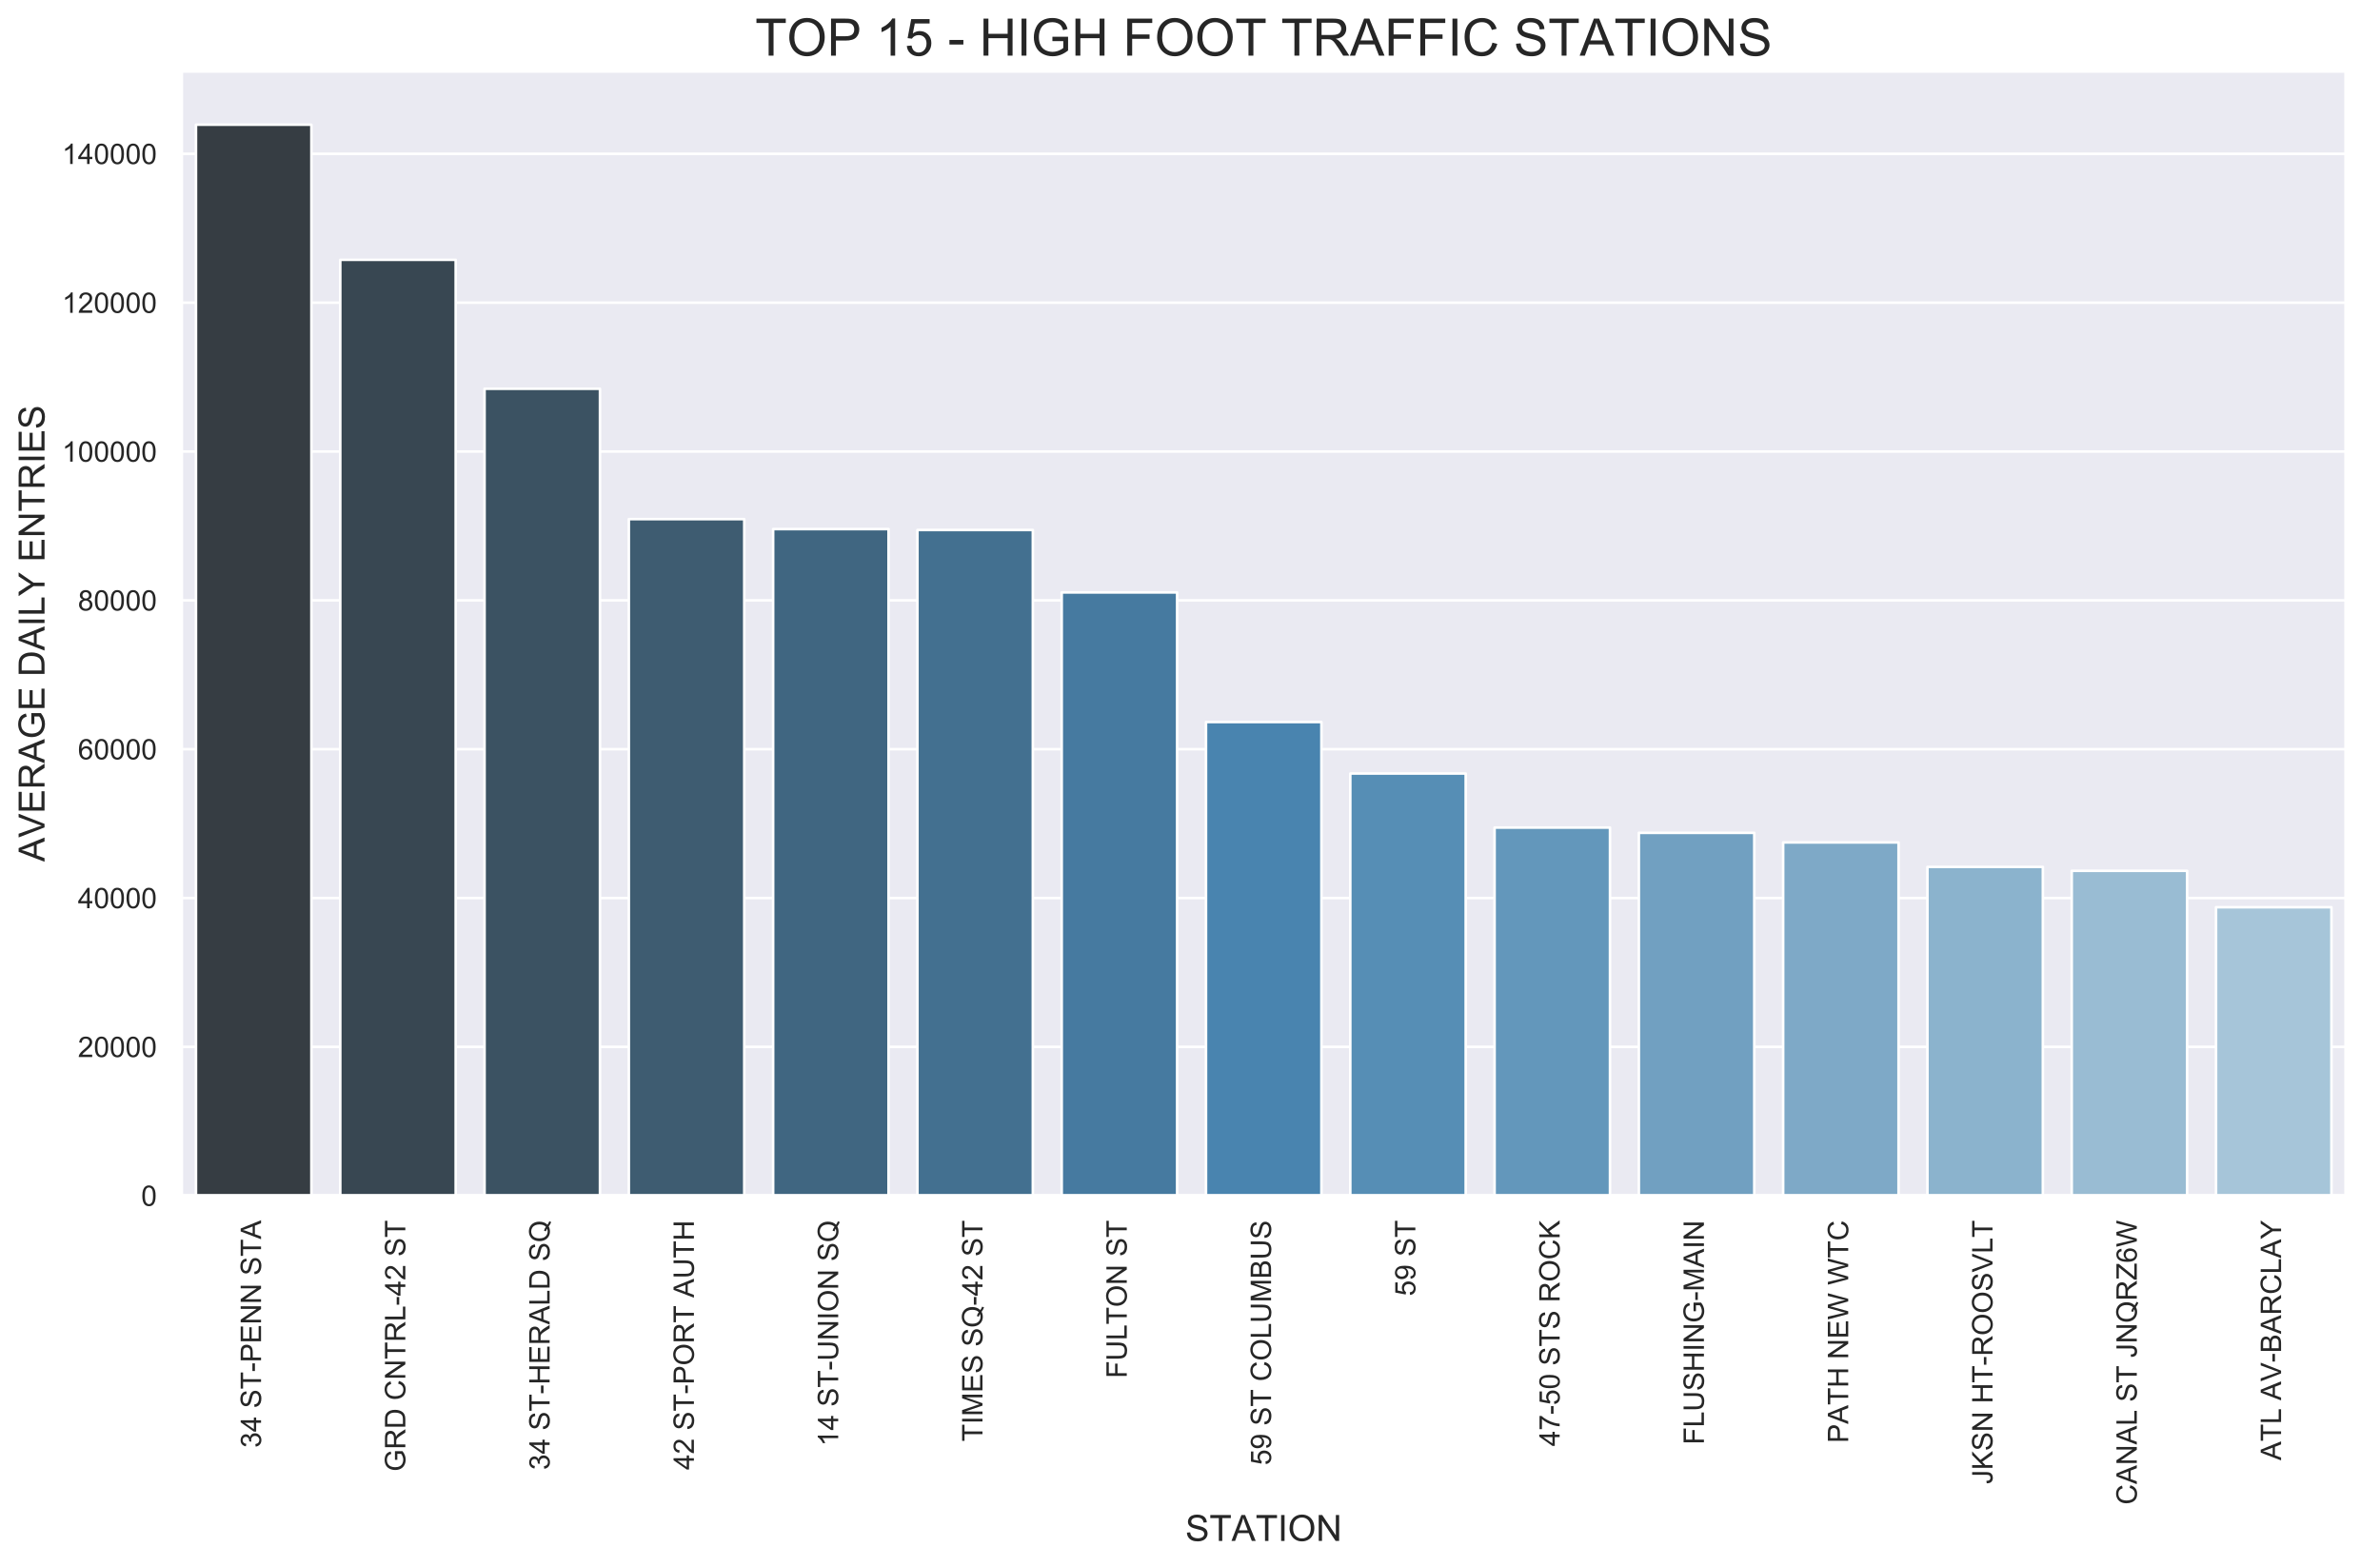 <?xml version="1.0" encoding="utf-8" standalone="no"?>
<!DOCTYPE svg PUBLIC "-//W3C//DTD SVG 1.1//EN"
  "http://www.w3.org/Graphics/SVG/1.1/DTD/svg11.dtd">
<!-- Created with matplotlib (https://matplotlib.org/) -->
<svg height="605.903pt" version="1.1" viewBox="0 0 920.406 605.903" width="920.406pt" xmlns="http://www.w3.org/2000/svg" xmlns:xlink="http://www.w3.org/1999/xlink">
 <defs>
  <style type="text/css">
*{stroke-linecap:butt;stroke-linejoin:round;}
  </style>
 </defs>
 <g id="figure_1">
  <g id="patch_1">
   <path d="M 0 605.903 
L 920.406 605.903 
L 920.406 0 
L 0 0 
z
" style="fill:#ffffff;"/>
  </g>
  <g id="axes_1">
   <g id="patch_2">
    <path d="M 70.206 462.396 
L 907.206 462.396 
L 907.206 27.516 
L 70.206 27.516 
z
" style="fill:#eaeaf2;"/>
   </g>
   <g id="matplotlib.axis_1">
    <g id="xtick_1">
     <g id="text_1">
      <!-- 34 ST-PENN STA -->
      <defs>
       <path d="M 4.203 18.891 
L 12.984 20.062 
Q 14.5 12.594 18.141 9.297 
Q 21.781 6 27 6 
Q 33.203 6 37.469 10.297 
Q 41.75 14.594 41.75 20.953 
Q 41.75 27 37.797 30.922 
Q 33.844 34.859 27.734 34.859 
Q 25.25 34.859 21.531 33.891 
L 22.516 41.609 
Q 23.391 41.5 23.922 41.5 
Q 29.547 41.5 34.031 44.422 
Q 38.531 47.359 38.531 53.469 
Q 38.531 58.297 35.25 61.469 
Q 31.984 64.656 26.812 64.656 
Q 21.688 64.656 18.266 61.422 
Q 14.844 58.203 13.875 51.766 
L 5.078 53.328 
Q 6.688 62.156 12.391 67.016 
Q 18.109 71.875 26.609 71.875 
Q 32.469 71.875 37.391 69.359 
Q 42.328 66.844 44.938 62.5 
Q 47.562 58.156 47.562 53.266 
Q 47.562 48.641 45.062 44.828 
Q 42.578 41.016 37.703 38.766 
Q 44.047 37.312 47.562 32.688 
Q 51.078 28.078 51.078 21.141 
Q 51.078 11.766 44.234 5.25 
Q 37.406 -1.266 26.953 -1.266 
Q 17.531 -1.266 11.297 4.344 
Q 5.078 9.969 4.203 18.891 
z
" id="ArialMT-51"/>
       <path d="M 32.328 0 
L 32.328 17.141 
L 1.266 17.141 
L 1.266 25.203 
L 33.938 71.578 
L 41.109 71.578 
L 41.109 25.203 
L 50.781 25.203 
L 50.781 17.141 
L 41.109 17.141 
L 41.109 0 
z
M 32.328 25.203 
L 32.328 57.469 
L 9.906 25.203 
z
" id="ArialMT-52"/>
       <path id="ArialMT-32"/>
       <path d="M 4.5 23 
L 13.422 23.781 
Q 14.062 18.406 16.375 14.969 
Q 18.703 11.531 23.578 9.406 
Q 28.469 7.281 34.578 7.281 
Q 39.984 7.281 44.141 8.891 
Q 48.297 10.5 50.312 13.297 
Q 52.344 16.109 52.344 19.438 
Q 52.344 22.797 50.391 25.312 
Q 48.438 27.828 43.953 29.547 
Q 41.062 30.672 31.203 33.031 
Q 21.344 35.406 17.391 37.5 
Q 12.25 40.188 9.734 44.156 
Q 7.234 48.141 7.234 53.078 
Q 7.234 58.5 10.297 63.203 
Q 13.375 67.922 19.281 70.359 
Q 25.203 72.797 32.422 72.797 
Q 40.375 72.797 46.453 70.234 
Q 52.547 67.672 55.812 62.688 
Q 59.078 57.719 59.328 51.422 
L 50.25 50.734 
Q 49.516 57.516 45.281 60.984 
Q 41.062 64.453 32.812 64.453 
Q 24.219 64.453 20.281 61.297 
Q 16.359 58.156 16.359 53.719 
Q 16.359 49.859 19.141 47.359 
Q 21.875 44.875 33.422 42.266 
Q 44.969 39.656 49.266 37.703 
Q 55.516 34.812 58.484 30.391 
Q 61.469 25.984 61.469 20.219 
Q 61.469 14.5 58.203 9.438 
Q 54.938 4.391 48.797 1.578 
Q 42.672 -1.219 35.016 -1.219 
Q 25.297 -1.219 18.719 1.609 
Q 12.156 4.438 8.422 10.125 
Q 4.688 15.828 4.5 23 
z
" id="ArialMT-83"/>
       <path d="M 25.922 0 
L 25.922 63.141 
L 2.344 63.141 
L 2.344 71.578 
L 59.078 71.578 
L 59.078 63.141 
L 35.406 63.141 
L 35.406 0 
z
" id="ArialMT-84"/>
       <path d="M 3.172 21.484 
L 3.172 30.328 
L 30.172 30.328 
L 30.172 21.484 
z
" id="ArialMT-45"/>
       <path d="M 7.719 0 
L 7.719 71.578 
L 34.719 71.578 
Q 41.844 71.578 45.609 70.906 
Q 50.875 70.016 54.438 67.547 
Q 58.016 65.094 60.188 60.641 
Q 62.359 56.203 62.359 50.875 
Q 62.359 41.75 56.547 35.422 
Q 50.734 29.109 35.547 29.109 
L 17.188 29.109 
L 17.188 0 
z
M 17.188 37.547 
L 35.688 37.547 
Q 44.875 37.547 48.734 40.969 
Q 52.594 44.391 52.594 50.594 
Q 52.594 55.078 50.312 58.266 
Q 48.047 61.469 44.344 62.5 
Q 41.938 63.141 35.5 63.141 
L 17.188 63.141 
z
" id="ArialMT-80"/>
       <path d="M 7.906 0 
L 7.906 71.578 
L 59.672 71.578 
L 59.672 63.141 
L 17.391 63.141 
L 17.391 41.219 
L 56.984 41.219 
L 56.984 32.812 
L 17.391 32.812 
L 17.391 8.453 
L 61.328 8.453 
L 61.328 0 
z
" id="ArialMT-69"/>
       <path d="M 7.625 0 
L 7.625 71.578 
L 17.328 71.578 
L 54.938 15.375 
L 54.938 71.578 
L 64.016 71.578 
L 64.016 0 
L 54.297 0 
L 16.703 56.25 
L 16.703 0 
z
" id="ArialMT-78"/>
       <path d="M -0.141 0 
L 27.344 71.578 
L 37.547 71.578 
L 66.844 0 
L 56.062 0 
L 47.703 21.688 
L 17.781 21.688 
L 9.906 0 
z
M 20.516 29.391 
L 44.781 29.391 
L 37.312 49.219 
Q 33.891 58.25 32.234 64.062 
Q 30.859 57.172 28.375 50.391 
z
" id="ArialMT-65"/>
      </defs>
      <g style="fill:#262626;" transform="translate(100.949 559.896)rotate(-90)scale(0.11 -0.11)">
       <use xlink:href="#ArialMT-51"/>
       <use x="55.615" xlink:href="#ArialMT-52"/>
       <use x="111.23" xlink:href="#ArialMT-32"/>
       <use x="139.014" xlink:href="#ArialMT-83"/>
       <use x="205.713" xlink:href="#ArialMT-84"/>
       <use x="266.719" xlink:href="#ArialMT-45"/>
       <use x="300.02" xlink:href="#ArialMT-80"/>
       <use x="366.719" xlink:href="#ArialMT-69"/>
       <use x="433.418" xlink:href="#ArialMT-78"/>
       <use x="505.635" xlink:href="#ArialMT-78"/>
       <use x="577.852" xlink:href="#ArialMT-32"/>
       <use x="605.635" xlink:href="#ArialMT-83"/>
       <use x="672.334" xlink:href="#ArialMT-84"/>
       <use x="733.309" xlink:href="#ArialMT-65"/>
      </g>
     </g>
    </g>
    <g id="xtick_2">
     <g id="text_2">
      <!-- GRD CNTRL-42 ST -->
      <defs>
       <path d="M 41.219 28.078 
L 41.219 36.469 
L 71.531 36.531 
L 71.531 9.969 
Q 64.547 4.391 57.125 1.578 
Q 49.703 -1.219 41.891 -1.219 
Q 31.344 -1.219 22.719 3.297 
Q 14.109 7.812 9.719 16.359 
Q 5.328 24.906 5.328 35.453 
Q 5.328 45.906 9.688 54.953 
Q 14.062 64.016 22.266 68.406 
Q 30.469 72.797 41.156 72.797 
Q 48.922 72.797 55.188 70.281 
Q 61.469 67.781 65.031 63.281 
Q 68.609 58.797 70.453 51.562 
L 61.922 49.219 
Q 60.297 54.688 57.906 57.812 
Q 55.516 60.938 51.062 62.812 
Q 46.625 64.703 41.219 64.703 
Q 34.719 64.703 29.984 62.719 
Q 25.25 60.75 22.344 57.516 
Q 19.438 54.297 17.828 50.438 
Q 15.094 43.797 15.094 36.031 
Q 15.094 26.469 18.391 20.016 
Q 21.688 13.578 27.984 10.453 
Q 34.281 7.328 41.359 7.328 
Q 47.516 7.328 53.375 9.688 
Q 59.234 12.062 62.25 14.75 
L 62.25 28.078 
z
" id="ArialMT-71"/>
       <path d="M 7.859 0 
L 7.859 71.578 
L 39.594 71.578 
Q 49.172 71.578 54.141 69.641 
Q 59.125 67.719 62.109 62.828 
Q 65.094 57.953 65.094 52.047 
Q 65.094 44.438 60.156 39.203 
Q 55.219 33.984 44.922 32.562 
Q 48.688 30.766 50.641 29 
Q 54.781 25.203 58.5 19.484 
L 70.953 0 
L 59.031 0 
L 49.562 14.891 
Q 45.406 21.344 42.719 24.75 
Q 40.047 28.172 37.922 29.531 
Q 35.797 30.906 33.594 31.453 
Q 31.984 31.781 28.328 31.781 
L 17.328 31.781 
L 17.328 0 
z
M 17.328 39.984 
L 37.703 39.984 
Q 44.188 39.984 47.844 41.328 
Q 51.516 42.672 53.422 45.625 
Q 55.328 48.578 55.328 52.047 
Q 55.328 57.125 51.641 60.391 
Q 47.953 63.672 39.984 63.672 
L 17.328 63.672 
z
" id="ArialMT-82"/>
       <path d="M 7.719 0 
L 7.719 71.578 
L 32.375 71.578 
Q 40.719 71.578 45.125 70.562 
Q 51.266 69.141 55.609 65.438 
Q 61.281 60.641 64.078 53.188 
Q 66.891 45.75 66.891 36.188 
Q 66.891 28.031 64.984 21.734 
Q 63.094 15.438 60.109 11.297 
Q 57.125 7.172 53.578 4.797 
Q 50.047 2.438 45.047 1.219 
Q 40.047 0 33.547 0 
z
M 17.188 8.453 
L 32.469 8.453 
Q 39.547 8.453 43.578 9.766 
Q 47.609 11.078 50 13.484 
Q 53.375 16.844 55.25 22.531 
Q 57.125 28.219 57.125 36.328 
Q 57.125 47.562 53.438 53.594 
Q 49.75 59.625 44.484 61.672 
Q 40.672 63.141 32.234 63.141 
L 17.188 63.141 
z
" id="ArialMT-68"/>
       <path d="M 58.797 25.094 
L 68.266 22.703 
Q 65.281 11.031 57.547 4.906 
Q 49.812 -1.219 38.625 -1.219 
Q 27.047 -1.219 19.797 3.484 
Q 12.547 8.203 8.766 17.141 
Q 4.984 26.078 4.984 36.328 
Q 4.984 47.516 9.25 55.828 
Q 13.531 64.156 21.406 68.469 
Q 29.297 72.797 38.766 72.797 
Q 49.516 72.797 56.828 67.328 
Q 64.156 61.859 67.047 51.953 
L 57.719 49.75 
Q 55.219 57.562 50.484 61.125 
Q 45.75 64.703 38.578 64.703 
Q 30.328 64.703 24.781 60.734 
Q 19.234 56.781 16.984 50.109 
Q 14.75 43.453 14.75 36.375 
Q 14.75 27.25 17.406 20.438 
Q 20.062 13.625 25.672 10.25 
Q 31.297 6.891 37.844 6.891 
Q 45.797 6.891 51.312 11.469 
Q 56.844 16.062 58.797 25.094 
z
" id="ArialMT-67"/>
       <path d="M 7.328 0 
L 7.328 71.578 
L 16.797 71.578 
L 16.797 8.453 
L 52.047 8.453 
L 52.047 0 
z
" id="ArialMT-76"/>
       <path d="M 50.344 8.453 
L 50.344 0 
L 3.031 0 
Q 2.938 3.172 4.047 6.109 
Q 5.859 10.938 9.828 15.625 
Q 13.812 20.312 21.344 26.469 
Q 33.016 36.031 37.109 41.625 
Q 41.219 47.219 41.219 52.203 
Q 41.219 57.422 37.469 61 
Q 33.734 64.594 27.734 64.594 
Q 21.391 64.594 17.578 60.781 
Q 13.766 56.984 13.719 50.25 
L 4.688 51.172 
Q 5.609 61.281 11.656 66.578 
Q 17.719 71.875 27.938 71.875 
Q 38.234 71.875 44.234 66.156 
Q 50.25 60.453 50.25 52 
Q 50.25 47.703 48.484 43.547 
Q 46.734 39.406 42.656 34.812 
Q 38.578 30.219 29.109 22.219 
Q 21.188 15.578 18.938 13.203 
Q 16.703 10.844 15.234 8.453 
z
" id="ArialMT-50"/>
      </defs>
      <g style="fill:#262626;" transform="translate(156.749 569.072)rotate(-90)scale(0.11 -0.11)">
       <use xlink:href="#ArialMT-71"/>
       <use x="77.783" xlink:href="#ArialMT-82"/>
       <use x="150" xlink:href="#ArialMT-68"/>
       <use x="222.217" xlink:href="#ArialMT-32"/>
       <use x="250" xlink:href="#ArialMT-67"/>
       <use x="322.217" xlink:href="#ArialMT-78"/>
       <use x="394.434" xlink:href="#ArialMT-84"/>
       <use x="455.518" xlink:href="#ArialMT-82"/>
       <use x="527.734" xlink:href="#ArialMT-76"/>
       <use x="583.35" xlink:href="#ArialMT-45"/>
       <use x="616.65" xlink:href="#ArialMT-52"/>
       <use x="672.266" xlink:href="#ArialMT-50"/>
       <use x="727.881" xlink:href="#ArialMT-32"/>
       <use x="755.664" xlink:href="#ArialMT-83"/>
       <use x="822.363" xlink:href="#ArialMT-84"/>
      </g>
     </g>
    </g>
    <g id="xtick_3">
     <g id="text_3">
      <!-- 34 ST-HERALD SQ -->
      <defs>
       <path d="M 8.016 0 
L 8.016 71.578 
L 17.484 71.578 
L 17.484 42.188 
L 54.688 42.188 
L 54.688 71.578 
L 64.156 71.578 
L 64.156 0 
L 54.688 0 
L 54.688 33.734 
L 17.484 33.734 
L 17.484 0 
z
" id="ArialMT-72"/>
       <path d="M 61.969 7.672 
Q 68.562 3.125 74.125 1.031 
L 71.344 -5.562 
Q 63.625 -2.781 55.953 3.219 
Q 48 -1.219 38.375 -1.219 
Q 28.656 -1.219 20.75 3.469 
Q 12.844 8.156 8.562 16.641 
Q 4.297 25.141 4.297 35.797 
Q 4.297 46.391 8.594 55.078 
Q 12.891 63.766 20.828 68.312 
Q 28.766 72.859 38.578 72.859 
Q 48.484 72.859 56.438 68.141 
Q 64.406 63.422 68.578 54.953 
Q 72.75 46.484 72.75 35.844 
Q 72.75 27 70.062 19.938 
Q 67.391 12.891 61.969 7.672 
z
M 41.109 19.781 
Q 49.312 17.484 54.641 12.938 
Q 62.984 20.562 62.984 35.844 
Q 62.984 44.531 60.031 51.016 
Q 57.078 57.516 51.391 61.109 
Q 45.703 64.703 38.625 64.703 
Q 28.031 64.703 21.047 57.453 
Q 14.062 50.203 14.062 35.797 
Q 14.062 21.828 20.969 14.359 
Q 27.875 6.891 38.625 6.891 
Q 43.703 6.891 48.188 8.797 
Q 43.75 11.672 38.812 12.891 
z
" id="ArialMT-81"/>
      </defs>
      <g style="fill:#262626;" transform="translate(212.549 568.469)rotate(-90)scale(0.11 -0.11)">
       <use xlink:href="#ArialMT-51"/>
       <use x="55.615" xlink:href="#ArialMT-52"/>
       <use x="111.23" xlink:href="#ArialMT-32"/>
       <use x="139.014" xlink:href="#ArialMT-83"/>
       <use x="205.713" xlink:href="#ArialMT-84"/>
       <use x="266.719" xlink:href="#ArialMT-45"/>
       <use x="300.02" xlink:href="#ArialMT-72"/>
       <use x="372.236" xlink:href="#ArialMT-69"/>
       <use x="438.936" xlink:href="#ArialMT-82"/>
       <use x="511.152" xlink:href="#ArialMT-65"/>
       <use x="577.852" xlink:href="#ArialMT-76"/>
       <use x="633.467" xlink:href="#ArialMT-68"/>
       <use x="705.684" xlink:href="#ArialMT-32"/>
       <use x="733.467" xlink:href="#ArialMT-83"/>
       <use x="800.166" xlink:href="#ArialMT-81"/>
      </g>
     </g>
    </g>
    <g id="xtick_4">
     <g id="text_4">
      <!-- 42 ST-PORT AUTH -->
      <defs>
       <path d="M 4.828 34.859 
Q 4.828 52.688 14.391 62.766 
Q 23.969 72.859 39.109 72.859 
Q 49.031 72.859 56.984 68.109 
Q 64.938 63.375 69.109 54.906 
Q 73.297 46.438 73.297 35.688 
Q 73.297 24.812 68.891 16.219 
Q 64.5 7.625 56.438 3.203 
Q 48.391 -1.219 39.062 -1.219 
Q 28.953 -1.219 20.984 3.656 
Q 13.031 8.547 8.922 16.984 
Q 4.828 25.438 4.828 34.859 
z
M 14.594 34.719 
Q 14.594 21.781 21.547 14.328 
Q 28.516 6.891 39.016 6.891 
Q 49.703 6.891 56.609 14.406 
Q 63.531 21.922 63.531 35.75 
Q 63.531 44.484 60.578 51 
Q 57.625 57.516 51.922 61.109 
Q 46.234 64.703 39.156 64.703 
Q 29.109 64.703 21.844 57.781 
Q 14.594 50.875 14.594 34.719 
z
" id="ArialMT-79"/>
       <path d="M 54.688 71.578 
L 64.156 71.578 
L 64.156 30.219 
Q 64.156 19.438 61.719 13.078 
Q 59.281 6.734 52.906 2.75 
Q 46.531 -1.219 36.188 -1.219 
Q 26.125 -1.219 19.719 2.25 
Q 13.328 5.719 10.594 12.281 
Q 7.859 18.844 7.859 30.219 
L 7.859 71.578 
L 17.328 71.578 
L 17.328 30.281 
Q 17.328 20.953 19.062 16.531 
Q 20.797 12.109 25.016 9.719 
Q 29.25 7.328 35.359 7.328 
Q 45.797 7.328 50.234 12.062 
Q 54.688 16.797 54.688 30.281 
z
" id="ArialMT-85"/>
      </defs>
      <g style="fill:#262626;" transform="translate(268.349 568.44)rotate(-90)scale(0.11 -0.11)">
       <use xlink:href="#ArialMT-52"/>
       <use x="55.615" xlink:href="#ArialMT-50"/>
       <use x="111.23" xlink:href="#ArialMT-32"/>
       <use x="139.014" xlink:href="#ArialMT-83"/>
       <use x="205.713" xlink:href="#ArialMT-84"/>
       <use x="266.719" xlink:href="#ArialMT-45"/>
       <use x="300.02" xlink:href="#ArialMT-80"/>
       <use x="366.719" xlink:href="#ArialMT-79"/>
       <use x="444.502" xlink:href="#ArialMT-82"/>
       <use x="516.703" xlink:href="#ArialMT-84"/>
       <use x="577.771" xlink:href="#ArialMT-32"/>
       <use x="605.477" xlink:href="#ArialMT-65"/>
       <use x="672.176" xlink:href="#ArialMT-85"/>
       <use x="744.393" xlink:href="#ArialMT-84"/>
       <use x="805.477" xlink:href="#ArialMT-72"/>
      </g>
     </g>
    </g>
    <g id="xtick_5">
     <g id="text_5">
      <!-- 14 ST-UNION SQ -->
      <defs>
       <path d="M 37.25 0 
L 28.469 0 
L 28.469 56 
Q 25.297 52.984 20.141 49.953 
Q 14.984 46.922 10.891 45.406 
L 10.891 53.906 
Q 18.266 57.375 23.781 62.297 
Q 29.297 67.234 31.594 71.875 
L 37.25 71.875 
z
" id="ArialMT-49"/>
       <path d="M 9.328 0 
L 9.328 71.578 
L 18.797 71.578 
L 18.797 0 
z
" id="ArialMT-73"/>
      </defs>
      <g style="fill:#262626;" transform="translate(324.149 559.289)rotate(-90)scale(0.11 -0.11)">
       <use xlink:href="#ArialMT-49"/>
       <use x="55.615" xlink:href="#ArialMT-52"/>
       <use x="111.23" xlink:href="#ArialMT-32"/>
       <use x="139.014" xlink:href="#ArialMT-83"/>
       <use x="205.713" xlink:href="#ArialMT-84"/>
       <use x="266.719" xlink:href="#ArialMT-45"/>
       <use x="300.02" xlink:href="#ArialMT-85"/>
       <use x="372.236" xlink:href="#ArialMT-78"/>
       <use x="444.453" xlink:href="#ArialMT-73"/>
       <use x="472.236" xlink:href="#ArialMT-79"/>
       <use x="550.02" xlink:href="#ArialMT-78"/>
       <use x="622.236" xlink:href="#ArialMT-32"/>
       <use x="650.02" xlink:href="#ArialMT-83"/>
       <use x="716.719" xlink:href="#ArialMT-81"/>
      </g>
     </g>
    </g>
    <g id="xtick_6">
     <g id="text_6">
      <!-- TIMES SQ-42 ST -->
      <defs>
       <path d="M 7.422 0 
L 7.422 71.578 
L 21.688 71.578 
L 38.625 20.906 
Q 40.969 13.812 42.047 10.297 
Q 43.266 14.203 45.844 21.781 
L 62.984 71.578 
L 75.734 71.578 
L 75.734 0 
L 66.609 0 
L 66.609 59.906 
L 45.797 0 
L 37.25 0 
L 16.547 60.938 
L 16.547 0 
z
" id="ArialMT-77"/>
      </defs>
      <g style="fill:#262626;" transform="translate(379.949 557.465)rotate(-90)scale(0.11 -0.11)">
       <use xlink:href="#ArialMT-84"/>
       <use x="61.084" xlink:href="#ArialMT-73"/>
       <use x="88.867" xlink:href="#ArialMT-77"/>
       <use x="172.168" xlink:href="#ArialMT-69"/>
       <use x="238.867" xlink:href="#ArialMT-83"/>
       <use x="305.566" xlink:href="#ArialMT-32"/>
       <use x="333.35" xlink:href="#ArialMT-83"/>
       <use x="400.049" xlink:href="#ArialMT-81"/>
       <use x="477.832" xlink:href="#ArialMT-45"/>
       <use x="511.133" xlink:href="#ArialMT-52"/>
       <use x="566.748" xlink:href="#ArialMT-50"/>
       <use x="622.363" xlink:href="#ArialMT-32"/>
       <use x="650.146" xlink:href="#ArialMT-83"/>
       <use x="716.846" xlink:href="#ArialMT-84"/>
      </g>
     </g>
    </g>
    <g id="xtick_7">
     <g id="text_7">
      <!-- FULTON ST -->
      <defs>
       <path d="M 8.203 0 
L 8.203 71.578 
L 56.5 71.578 
L 56.5 63.141 
L 17.672 63.141 
L 17.672 40.969 
L 51.266 40.969 
L 51.266 32.516 
L 17.672 32.516 
L 17.672 0 
z
" id="ArialMT-70"/>
      </defs>
      <g style="fill:#262626;" transform="translate(435.749 532.992)rotate(-90)scale(0.11 -0.11)">
       <use xlink:href="#ArialMT-70"/>
       <use x="61.084" xlink:href="#ArialMT-85"/>
       <use x="133.301" xlink:href="#ArialMT-76"/>
       <use x="188.807" xlink:href="#ArialMT-84"/>
       <use x="249.875" xlink:href="#ArialMT-79"/>
       <use x="327.658" xlink:href="#ArialMT-78"/>
       <use x="399.875" xlink:href="#ArialMT-32"/>
       <use x="427.658" xlink:href="#ArialMT-83"/>
       <use x="494.357" xlink:href="#ArialMT-84"/>
      </g>
     </g>
    </g>
    <g id="xtick_8">
     <g id="text_8">
      <!-- 59 ST COLUMBUS -->
      <defs>
       <path d="M 4.156 18.75 
L 13.375 19.531 
Q 14.406 12.797 18.141 9.391 
Q 21.875 6 27.156 6 
Q 33.5 6 37.891 10.781 
Q 42.281 15.578 42.281 23.484 
Q 42.281 31 38.062 35.344 
Q 33.844 39.703 27 39.703 
Q 22.75 39.703 19.328 37.766 
Q 15.922 35.844 13.969 32.766 
L 5.719 33.844 
L 12.641 70.609 
L 48.25 70.609 
L 48.25 62.203 
L 19.672 62.203 
L 15.828 42.969 
Q 22.266 47.469 29.344 47.469 
Q 38.719 47.469 45.156 40.969 
Q 51.609 34.469 51.609 24.266 
Q 51.609 14.547 45.953 7.469 
Q 39.062 -1.219 27.156 -1.219 
Q 17.391 -1.219 11.203 4.25 
Q 5.031 9.719 4.156 18.75 
z
" id="ArialMT-53"/>
       <path d="M 5.469 16.547 
L 13.922 17.328 
Q 14.984 11.375 18.016 8.688 
Q 21.047 6 25.781 6 
Q 29.828 6 32.875 7.859 
Q 35.938 9.719 37.891 12.812 
Q 39.844 15.922 41.156 21.188 
Q 42.484 26.469 42.484 31.938 
Q 42.484 32.516 42.438 33.688 
Q 39.797 29.5 35.234 26.875 
Q 30.672 24.266 25.344 24.266 
Q 16.453 24.266 10.297 30.703 
Q 4.156 37.156 4.156 47.703 
Q 4.156 58.594 10.578 65.234 
Q 17 71.875 26.656 71.875 
Q 33.641 71.875 39.422 68.109 
Q 45.219 64.359 48.219 57.391 
Q 51.219 50.438 51.219 37.25 
Q 51.219 23.531 48.234 15.406 
Q 45.266 7.281 39.375 3.031 
Q 33.5 -1.219 25.594 -1.219 
Q 17.188 -1.219 11.859 3.438 
Q 6.547 8.109 5.469 16.547 
z
M 41.453 48.141 
Q 41.453 55.719 37.422 60.156 
Q 33.406 64.594 27.734 64.594 
Q 21.875 64.594 17.531 59.812 
Q 13.188 55.031 13.188 47.406 
Q 13.188 40.578 17.312 36.297 
Q 21.438 32.031 27.484 32.031 
Q 33.594 32.031 37.516 36.297 
Q 41.453 40.578 41.453 48.141 
z
" id="ArialMT-57"/>
       <path d="M 7.328 0 
L 7.328 71.578 
L 34.188 71.578 
Q 42.391 71.578 47.344 69.406 
Q 52.297 67.234 55.094 62.719 
Q 57.906 58.203 57.906 53.266 
Q 57.906 48.688 55.422 44.625 
Q 52.938 40.578 47.906 38.094 
Q 54.391 36.188 57.875 31.594 
Q 61.375 27 61.375 20.75 
Q 61.375 15.719 59.25 11.391 
Q 57.125 7.078 54 4.734 
Q 50.875 2.391 46.156 1.188 
Q 41.453 0 34.625 0 
z
M 16.797 41.5 
L 32.281 41.5 
Q 38.578 41.5 41.312 42.328 
Q 44.922 43.406 46.75 45.891 
Q 48.578 48.391 48.578 52.156 
Q 48.578 55.719 46.875 58.422 
Q 45.172 61.141 41.984 62.141 
Q 38.812 63.141 31.109 63.141 
L 16.797 63.141 
z
M 16.797 8.453 
L 34.625 8.453 
Q 39.203 8.453 41.062 8.797 
Q 44.344 9.375 46.531 10.734 
Q 48.734 12.109 50.141 14.719 
Q 51.562 17.328 51.562 20.75 
Q 51.562 24.75 49.516 27.703 
Q 47.469 30.672 43.828 31.859 
Q 40.188 33.062 33.344 33.062 
L 16.797 33.062 
z
" id="ArialMT-66"/>
      </defs>
      <g style="fill:#262626;" transform="translate(491.549 566.638)rotate(-90)scale(0.11 -0.11)">
       <use xlink:href="#ArialMT-53"/>
       <use x="55.615" xlink:href="#ArialMT-57"/>
       <use x="111.23" xlink:href="#ArialMT-32"/>
       <use x="139.014" xlink:href="#ArialMT-83"/>
       <use x="205.713" xlink:href="#ArialMT-84"/>
       <use x="266.781" xlink:href="#ArialMT-32"/>
       <use x="294.564" xlink:href="#ArialMT-67"/>
       <use x="366.781" xlink:href="#ArialMT-79"/>
       <use x="444.564" xlink:href="#ArialMT-76"/>
       <use x="500.18" xlink:href="#ArialMT-85"/>
       <use x="572.396" xlink:href="#ArialMT-77"/>
       <use x="655.697" xlink:href="#ArialMT-66"/>
       <use x="722.396" xlink:href="#ArialMT-85"/>
       <use x="794.613" xlink:href="#ArialMT-83"/>
      </g>
     </g>
    </g>
    <g id="xtick_9">
     <g id="text_9">
      <!-- 59 ST -->
      <g style="fill:#262626;" transform="translate(547.349 501.242)rotate(-90)scale(0.11 -0.11)">
       <use xlink:href="#ArialMT-53"/>
       <use x="55.615" xlink:href="#ArialMT-57"/>
       <use x="111.23" xlink:href="#ArialMT-32"/>
       <use x="139.014" xlink:href="#ArialMT-83"/>
       <use x="205.713" xlink:href="#ArialMT-84"/>
      </g>
     </g>
    </g>
    <g id="xtick_10">
     <g id="text_10">
      <!-- 47-50 STS ROCK -->
      <defs>
       <path d="M 4.734 62.203 
L 4.734 70.656 
L 51.078 70.656 
L 51.078 63.812 
Q 44.234 56.547 37.516 44.484 
Q 30.812 32.422 27.156 19.672 
Q 24.516 10.688 23.781 0 
L 14.75 0 
Q 14.891 8.453 18.062 20.406 
Q 21.234 32.375 27.172 43.484 
Q 33.109 54.594 39.797 62.203 
z
" id="ArialMT-55"/>
       <path d="M 4.156 35.297 
Q 4.156 48 6.766 55.734 
Q 9.375 63.484 14.516 67.672 
Q 19.672 71.875 27.484 71.875 
Q 33.25 71.875 37.594 69.547 
Q 41.938 67.234 44.766 62.859 
Q 47.609 58.5 49.219 52.219 
Q 50.828 45.953 50.828 35.297 
Q 50.828 22.703 48.234 14.969 
Q 45.656 7.234 40.5 3 
Q 35.359 -1.219 27.484 -1.219 
Q 17.141 -1.219 11.234 6.203 
Q 4.156 15.141 4.156 35.297 
z
M 13.188 35.297 
Q 13.188 17.672 17.312 11.828 
Q 21.438 6 27.484 6 
Q 33.547 6 37.672 11.859 
Q 41.797 17.719 41.797 35.297 
Q 41.797 52.984 37.672 58.781 
Q 33.547 64.594 27.391 64.594 
Q 21.344 64.594 17.719 59.469 
Q 13.188 52.938 13.188 35.297 
z
" id="ArialMT-48"/>
       <path d="M 7.328 0 
L 7.328 71.578 
L 16.797 71.578 
L 16.797 36.078 
L 52.344 71.578 
L 65.188 71.578 
L 35.156 42.578 
L 66.5 0 
L 54 0 
L 28.516 36.234 
L 16.797 24.812 
L 16.797 0 
z
" id="ArialMT-75"/>
      </defs>
      <g style="fill:#262626;" transform="translate(603.149 559.313)rotate(-90)scale(0.11 -0.11)">
       <use xlink:href="#ArialMT-52"/>
       <use x="55.615" xlink:href="#ArialMT-55"/>
       <use x="111.23" xlink:href="#ArialMT-45"/>
       <use x="144.531" xlink:href="#ArialMT-53"/>
       <use x="200.146" xlink:href="#ArialMT-48"/>
       <use x="255.762" xlink:href="#ArialMT-32"/>
       <use x="283.545" xlink:href="#ArialMT-83"/>
       <use x="350.244" xlink:href="#ArialMT-84"/>
       <use x="411.328" xlink:href="#ArialMT-83"/>
       <use x="478.027" xlink:href="#ArialMT-32"/>
       <use x="505.811" xlink:href="#ArialMT-82"/>
       <use x="578.027" xlink:href="#ArialMT-79"/>
       <use x="655.811" xlink:href="#ArialMT-67"/>
       <use x="728.027" xlink:href="#ArialMT-75"/>
      </g>
     </g>
    </g>
    <g id="xtick_11">
     <g id="text_11">
      <!-- FLUSHING-MAIN -->
      <g style="fill:#262626;" transform="translate(658.949 558.675)rotate(-90)scale(0.11 -0.11)">
       <use xlink:href="#ArialMT-70"/>
       <use x="61.084" xlink:href="#ArialMT-76"/>
       <use x="116.699" xlink:href="#ArialMT-85"/>
       <use x="188.916" xlink:href="#ArialMT-83"/>
       <use x="255.615" xlink:href="#ArialMT-72"/>
       <use x="327.832" xlink:href="#ArialMT-73"/>
       <use x="355.615" xlink:href="#ArialMT-78"/>
       <use x="427.832" xlink:href="#ArialMT-71"/>
       <use x="505.615" xlink:href="#ArialMT-45"/>
       <use x="538.916" xlink:href="#ArialMT-77"/>
       <use x="622.217" xlink:href="#ArialMT-65"/>
       <use x="688.916" xlink:href="#ArialMT-73"/>
       <use x="716.699" xlink:href="#ArialMT-78"/>
      </g>
     </g>
    </g>
    <g id="xtick_12">
     <g id="text_12">
      <!-- PATH NEW WTC -->
      <defs>
       <path d="M 20.219 0 
L 1.219 71.578 
L 10.938 71.578 
L 21.828 24.656 
Q 23.578 17.281 24.859 10.016 
Q 27.594 21.484 28.078 23.25 
L 41.703 71.578 
L 53.125 71.578 
L 63.375 35.359 
Q 67.234 21.875 68.953 10.016 
Q 70.312 16.797 72.516 25.594 
L 83.734 71.578 
L 93.266 71.578 
L 73.641 0 
L 64.5 0 
L 49.422 54.547 
Q 47.516 61.375 47.172 62.938 
Q 46.047 58.016 45.062 54.547 
L 29.891 0 
z
" id="ArialMT-87"/>
      </defs>
      <g style="fill:#262626;" transform="translate(714.749 558.031)rotate(-90)scale(0.11 -0.11)">
       <use xlink:href="#ArialMT-80"/>
       <use x="66.59" xlink:href="#ArialMT-65"/>
       <use x="133.18" xlink:href="#ArialMT-84"/>
       <use x="194.264" xlink:href="#ArialMT-72"/>
       <use x="266.48" xlink:href="#ArialMT-32"/>
       <use x="294.264" xlink:href="#ArialMT-78"/>
       <use x="366.48" xlink:href="#ArialMT-69"/>
       <use x="433.18" xlink:href="#ArialMT-87"/>
       <use x="527.564" xlink:href="#ArialMT-32"/>
       <use x="555.348" xlink:href="#ArialMT-87"/>
       <use x="649.732" xlink:href="#ArialMT-84"/>
       <use x="710.816" xlink:href="#ArialMT-67"/>
      </g>
     </g>
    </g>
    <g id="xtick_13">
     <g id="text_13">
      <!-- JKSN HT-ROOSVLT -->
      <defs>
       <path d="M 2.875 20.312 
L 11.422 21.484 
Q 11.766 13.281 14.5 10.25 
Q 17.234 7.234 22.078 7.234 
Q 25.641 7.234 28.219 8.859 
Q 30.812 10.5 31.781 13.297 
Q 32.766 16.109 32.766 22.266 
L 32.766 71.578 
L 42.234 71.578 
L 42.234 22.797 
Q 42.234 13.812 40.062 8.875 
Q 37.891 3.953 33.172 1.359 
Q 28.469 -1.219 22.125 -1.219 
Q 12.703 -1.219 7.688 4.203 
Q 2.688 9.625 2.875 20.312 
z
" id="ArialMT-74"/>
       <path d="M 28.172 0 
L 0.438 71.578 
L 10.688 71.578 
L 29.297 19.578 
Q 31.547 13.328 33.062 7.859 
Q 34.719 13.719 36.922 19.578 
L 56.25 71.578 
L 65.922 71.578 
L 37.891 0 
z
" id="ArialMT-86"/>
      </defs>
      <g style="fill:#262626;" transform="translate(770.549 573.941)rotate(-90)scale(0.11 -0.11)">
       <use xlink:href="#ArialMT-74"/>
       <use x="50" xlink:href="#ArialMT-75"/>
       <use x="116.699" xlink:href="#ArialMT-83"/>
       <use x="183.398" xlink:href="#ArialMT-78"/>
       <use x="255.615" xlink:href="#ArialMT-32"/>
       <use x="283.398" xlink:href="#ArialMT-72"/>
       <use x="355.615" xlink:href="#ArialMT-84"/>
       <use x="416.621" xlink:href="#ArialMT-45"/>
       <use x="449.922" xlink:href="#ArialMT-82"/>
       <use x="522.139" xlink:href="#ArialMT-79"/>
       <use x="599.922" xlink:href="#ArialMT-79"/>
       <use x="677.705" xlink:href="#ArialMT-83"/>
       <use x="744.404" xlink:href="#ArialMT-86"/>
       <use x="811.104" xlink:href="#ArialMT-76"/>
       <use x="866.609" xlink:href="#ArialMT-84"/>
      </g>
     </g>
    </g>
    <g id="xtick_14">
     <g id="text_14">
      <!-- CANAL ST JNQRZ6W -->
      <defs>
       <path d="M 2 0 
L 2 8.797 
L 38.672 54.641 
Q 42.578 59.516 46.094 63.141 
L 6.156 63.141 
L 6.156 71.578 
L 57.422 71.578 
L 57.422 63.141 
L 17.234 13.484 
L 12.891 8.453 
L 58.594 8.453 
L 58.594 0 
z
" id="ArialMT-90"/>
       <path d="M 49.75 54.047 
L 41.016 53.375 
Q 39.844 58.547 37.703 60.891 
Q 34.125 64.656 28.906 64.656 
Q 24.703 64.656 21.531 62.312 
Q 17.391 59.281 14.984 53.469 
Q 12.594 47.656 12.5 36.922 
Q 15.672 41.75 20.266 44.094 
Q 24.859 46.438 29.891 46.438 
Q 38.672 46.438 44.844 39.969 
Q 51.031 33.5 51.031 23.25 
Q 51.031 16.5 48.125 10.719 
Q 45.219 4.938 40.141 1.859 
Q 35.062 -1.219 28.609 -1.219 
Q 17.625 -1.219 10.688 6.859 
Q 3.766 14.938 3.766 33.5 
Q 3.766 54.25 11.422 63.672 
Q 18.109 71.875 29.438 71.875 
Q 37.891 71.875 43.281 67.141 
Q 48.688 62.406 49.75 54.047 
z
M 13.875 23.188 
Q 13.875 18.656 15.797 14.5 
Q 17.719 10.359 21.188 8.172 
Q 24.656 6 28.469 6 
Q 34.031 6 38.031 10.484 
Q 42.047 14.984 42.047 22.703 
Q 42.047 30.125 38.078 34.391 
Q 34.125 38.672 28.125 38.672 
Q 22.172 38.672 18.016 34.391 
Q 13.875 30.125 13.875 23.188 
z
" id="ArialMT-54"/>
      </defs>
      <g style="fill:#262626;" transform="translate(826.349 581.899)rotate(-90)scale(0.11 -0.11)">
       <use xlink:href="#ArialMT-67"/>
       <use x="72.217" xlink:href="#ArialMT-65"/>
       <use x="138.916" xlink:href="#ArialMT-78"/>
       <use x="211.133" xlink:href="#ArialMT-65"/>
       <use x="277.832" xlink:href="#ArialMT-76"/>
       <use x="333.4" xlink:href="#ArialMT-32"/>
       <use x="361.184" xlink:href="#ArialMT-83"/>
       <use x="427.883" xlink:href="#ArialMT-84"/>
       <use x="488.951" xlink:href="#ArialMT-32"/>
       <use x="516.734" xlink:href="#ArialMT-74"/>
       <use x="566.734" xlink:href="#ArialMT-78"/>
       <use x="638.951" xlink:href="#ArialMT-81"/>
       <use x="716.734" xlink:href="#ArialMT-82"/>
       <use x="788.951" xlink:href="#ArialMT-90"/>
       <use x="850.035" xlink:href="#ArialMT-54"/>
       <use x="905.65" xlink:href="#ArialMT-87"/>
      </g>
     </g>
    </g>
    <g id="xtick_15">
     <g id="text_15">
      <!-- ATL AV-BARCLAY -->
      <defs>
       <path d="M 27.875 0 
L 27.875 30.328 
L 0.297 71.578 
L 11.812 71.578 
L 25.922 50 
Q 29.828 43.953 33.203 37.891 
Q 36.422 43.5 41.016 50.531 
L 54.891 71.578 
L 65.922 71.578 
L 37.359 30.328 
L 37.359 0 
z
" id="ArialMT-89"/>
      </defs>
      <g style="fill:#262626;" transform="translate(882.149 564.758)rotate(-90)scale(0.11 -0.11)">
       <use xlink:href="#ArialMT-65"/>
       <use x="66.59" xlink:href="#ArialMT-84"/>
       <use x="127.674" xlink:href="#ArialMT-76"/>
       <use x="183.242" xlink:href="#ArialMT-32"/>
       <use x="210.947" xlink:href="#ArialMT-65"/>
       <use x="277.537" xlink:href="#ArialMT-86"/>
       <use x="344.158" xlink:href="#ArialMT-45"/>
       <use x="377.459" xlink:href="#ArialMT-66"/>
       <use x="444.158" xlink:href="#ArialMT-65"/>
       <use x="510.857" xlink:href="#ArialMT-82"/>
       <use x="583.074" xlink:href="#ArialMT-67"/>
       <use x="655.291" xlink:href="#ArialMT-76"/>
       <use x="710.906" xlink:href="#ArialMT-65"/>
       <use x="777.496" xlink:href="#ArialMT-89"/>
      </g>
     </g>
    </g>
    <g id="text_16">
     <!-- STATION -->
     <g style="fill:#262626;" transform="translate(458.387 595.92)scale(0.14 -0.14)">
      <use xlink:href="#ArialMT-83"/>
      <use x="66.699" xlink:href="#ArialMT-84"/>
      <use x="127.674" xlink:href="#ArialMT-65"/>
      <use x="194.264" xlink:href="#ArialMT-84"/>
      <use x="255.348" xlink:href="#ArialMT-73"/>
      <use x="283.131" xlink:href="#ArialMT-79"/>
      <use x="360.914" xlink:href="#ArialMT-78"/>
     </g>
    </g>
   </g>
   <g id="matplotlib.axis_2">
    <g id="ytick_1">
     <g id="line2d_1">
      <path clip-path="url(#p8e852047b2)" d="M 70.206 462.396 
L 907.206 462.396 
" style="fill:none;stroke:#ffffff;stroke-linecap:round;"/>
     </g>
     <g id="text_17">
      <!-- 0 -->
      <g style="fill:#262626;" transform="translate(54.589 466.332)scale(0.11 -0.11)">
       <use xlink:href="#ArialMT-48"/>
      </g>
     </g>
    </g>
    <g id="ytick_2">
     <g id="line2d_2">
      <path clip-path="url(#p8e852047b2)" d="M 70.206 404.838 
L 907.206 404.838 
" style="fill:none;stroke:#ffffff;stroke-linecap:round;"/>
     </g>
     <g id="text_18">
      <!-- 20000 -->
      <g style="fill:#262626;" transform="translate(30.12 408.775)scale(0.11 -0.11)">
       <use xlink:href="#ArialMT-50"/>
       <use x="55.615" xlink:href="#ArialMT-48"/>
       <use x="111.23" xlink:href="#ArialMT-48"/>
       <use x="166.846" xlink:href="#ArialMT-48"/>
       <use x="222.461" xlink:href="#ArialMT-48"/>
      </g>
     </g>
    </g>
    <g id="ytick_3">
     <g id="line2d_3">
      <path clip-path="url(#p8e852047b2)" d="M 70.206 347.28 
L 907.206 347.28 
" style="fill:none;stroke:#ffffff;stroke-linecap:round;"/>
     </g>
     <g id="text_19">
      <!-- 40000 -->
      <g style="fill:#262626;" transform="translate(30.12 351.217)scale(0.11 -0.11)">
       <use xlink:href="#ArialMT-52"/>
       <use x="55.615" xlink:href="#ArialMT-48"/>
       <use x="111.23" xlink:href="#ArialMT-48"/>
       <use x="166.846" xlink:href="#ArialMT-48"/>
       <use x="222.461" xlink:href="#ArialMT-48"/>
      </g>
     </g>
    </g>
    <g id="ytick_4">
     <g id="line2d_4">
      <path clip-path="url(#p8e852047b2)" d="M 70.206 289.723 
L 907.206 289.723 
" style="fill:none;stroke:#ffffff;stroke-linecap:round;"/>
     </g>
     <g id="text_20">
      <!-- 60000 -->
      <g style="fill:#262626;" transform="translate(30.12 293.66)scale(0.11 -0.11)">
       <use xlink:href="#ArialMT-54"/>
       <use x="55.615" xlink:href="#ArialMT-48"/>
       <use x="111.23" xlink:href="#ArialMT-48"/>
       <use x="166.846" xlink:href="#ArialMT-48"/>
       <use x="222.461" xlink:href="#ArialMT-48"/>
      </g>
     </g>
    </g>
    <g id="ytick_5">
     <g id="line2d_5">
      <path clip-path="url(#p8e852047b2)" d="M 70.206 232.165 
L 907.206 232.165 
" style="fill:none;stroke:#ffffff;stroke-linecap:round;"/>
     </g>
     <g id="text_21">
      <!-- 80000 -->
      <defs>
       <path d="M 17.672 38.812 
Q 12.203 40.828 9.562 44.531 
Q 6.938 48.25 6.938 53.422 
Q 6.938 61.234 12.547 66.547 
Q 18.172 71.875 27.484 71.875 
Q 36.859 71.875 42.578 66.422 
Q 48.297 60.984 48.297 53.172 
Q 48.297 48.188 45.672 44.5 
Q 43.062 40.828 37.75 38.812 
Q 44.344 36.672 47.781 31.875 
Q 51.219 27.094 51.219 20.453 
Q 51.219 11.281 44.719 5.031 
Q 38.234 -1.219 27.641 -1.219 
Q 17.047 -1.219 10.547 5.047 
Q 4.047 11.328 4.047 20.703 
Q 4.047 27.688 7.594 32.391 
Q 11.141 37.109 17.672 38.812 
z
M 15.922 53.719 
Q 15.922 48.641 19.188 45.406 
Q 22.469 42.188 27.688 42.188 
Q 32.766 42.188 36.016 45.375 
Q 39.266 48.578 39.266 53.219 
Q 39.266 58.062 35.906 61.359 
Q 32.562 64.656 27.594 64.656 
Q 22.562 64.656 19.234 61.422 
Q 15.922 58.203 15.922 53.719 
z
M 13.094 20.656 
Q 13.094 16.891 14.875 13.375 
Q 16.656 9.859 20.172 7.922 
Q 23.688 6 27.734 6 
Q 34.031 6 38.125 10.047 
Q 42.234 14.109 42.234 20.359 
Q 42.234 26.703 38.016 30.859 
Q 33.797 35.016 27.438 35.016 
Q 21.234 35.016 17.156 30.906 
Q 13.094 26.812 13.094 20.656 
z
" id="ArialMT-56"/>
      </defs>
      <g style="fill:#262626;" transform="translate(30.12 236.102)scale(0.11 -0.11)">
       <use xlink:href="#ArialMT-56"/>
       <use x="55.615" xlink:href="#ArialMT-48"/>
       <use x="111.23" xlink:href="#ArialMT-48"/>
       <use x="166.846" xlink:href="#ArialMT-48"/>
       <use x="222.461" xlink:href="#ArialMT-48"/>
      </g>
     </g>
    </g>
    <g id="ytick_6">
     <g id="line2d_6">
      <path clip-path="url(#p8e852047b2)" d="M 70.206 174.607 
L 907.206 174.607 
" style="fill:none;stroke:#ffffff;stroke-linecap:round;"/>
     </g>
     <g id="text_22">
      <!-- 100000 -->
      <g style="fill:#262626;" transform="translate(24.003 178.544)scale(0.11 -0.11)">
       <use xlink:href="#ArialMT-49"/>
       <use x="55.615" xlink:href="#ArialMT-48"/>
       <use x="111.23" xlink:href="#ArialMT-48"/>
       <use x="166.846" xlink:href="#ArialMT-48"/>
       <use x="222.461" xlink:href="#ArialMT-48"/>
       <use x="278.076" xlink:href="#ArialMT-48"/>
      </g>
     </g>
    </g>
    <g id="ytick_7">
     <g id="line2d_7">
      <path clip-path="url(#p8e852047b2)" d="M 70.206 117.05 
L 907.206 117.05 
" style="fill:none;stroke:#ffffff;stroke-linecap:round;"/>
     </g>
     <g id="text_23">
      <!-- 120000 -->
      <g style="fill:#262626;" transform="translate(24.003 120.987)scale(0.11 -0.11)">
       <use xlink:href="#ArialMT-49"/>
       <use x="55.615" xlink:href="#ArialMT-50"/>
       <use x="111.23" xlink:href="#ArialMT-48"/>
       <use x="166.846" xlink:href="#ArialMT-48"/>
       <use x="222.461" xlink:href="#ArialMT-48"/>
       <use x="278.076" xlink:href="#ArialMT-48"/>
      </g>
     </g>
    </g>
    <g id="ytick_8">
     <g id="line2d_8">
      <path clip-path="url(#p8e852047b2)" d="M 70.206 59.492 
L 907.206 59.492 
" style="fill:none;stroke:#ffffff;stroke-linecap:round;"/>
     </g>
     <g id="text_24">
      <!-- 140000 -->
      <g style="fill:#262626;" transform="translate(24.003 63.429)scale(0.11 -0.11)">
       <use xlink:href="#ArialMT-49"/>
       <use x="55.615" xlink:href="#ArialMT-52"/>
       <use x="111.23" xlink:href="#ArialMT-48"/>
       <use x="166.846" xlink:href="#ArialMT-48"/>
       <use x="222.461" xlink:href="#ArialMT-48"/>
       <use x="278.076" xlink:href="#ArialMT-48"/>
      </g>
     </g>
    </g>
    <g id="text_25">
     <!-- AVERAGE DAILY ENTRIES -->
     <g style="fill:#262626;" transform="translate(17.221 333.244)rotate(-90)scale(0.14 -0.14)">
      <use xlink:href="#ArialMT-65"/>
      <use x="66.59" xlink:href="#ArialMT-86"/>
      <use x="133.289" xlink:href="#ArialMT-69"/>
      <use x="199.988" xlink:href="#ArialMT-82"/>
      <use x="272.205" xlink:href="#ArialMT-65"/>
      <use x="338.904" xlink:href="#ArialMT-71"/>
      <use x="416.688" xlink:href="#ArialMT-69"/>
      <use x="483.387" xlink:href="#ArialMT-32"/>
      <use x="511.17" xlink:href="#ArialMT-68"/>
      <use x="583.387" xlink:href="#ArialMT-65"/>
      <use x="650.086" xlink:href="#ArialMT-73"/>
      <use x="677.869" xlink:href="#ArialMT-76"/>
      <use x="733.375" xlink:href="#ArialMT-89"/>
      <use x="800.059" xlink:href="#ArialMT-32"/>
      <use x="827.842" xlink:href="#ArialMT-69"/>
      <use x="894.541" xlink:href="#ArialMT-78"/>
      <use x="966.758" xlink:href="#ArialMT-84"/>
      <use x="1027.842" xlink:href="#ArialMT-82"/>
      <use x="1100.059" xlink:href="#ArialMT-73"/>
      <use x="1127.842" xlink:href="#ArialMT-69"/>
      <use x="1194.541" xlink:href="#ArialMT-83"/>
     </g>
    </g>
   </g>
   <g id="patch_3">
    <path clip-path="url(#p8e852047b2)" d="M 75.786 462.396 
L 120.426 462.396 
L 120.426 48.224 
L 75.786 48.224 
z
" style="fill:#363d43;stroke:#ffffff;stroke-linejoin:miter;"/>
   </g>
   <g id="patch_4">
    <path clip-path="url(#p8e852047b2)" d="M 131.586 462.396 
L 176.226 462.396 
L 176.226 100.486 
L 131.586 100.486 
z
" style="fill:#384752;stroke:#ffffff;stroke-linejoin:miter;"/>
   </g>
   <g id="patch_5">
    <path clip-path="url(#p8e852047b2)" d="M 187.386 462.396 
L 232.026 462.396 
L 232.026 150.341 
L 187.386 150.341 
z
" style="fill:#3b5262;stroke:#ffffff;stroke-linejoin:miter;"/>
   </g>
   <g id="patch_6">
    <path clip-path="url(#p8e852047b2)" d="M 243.186 462.396 
L 287.826 462.396 
L 287.826 200.759 
L 243.186 200.759 
z
" style="fill:#3e5c71;stroke:#ffffff;stroke-linejoin:miter;"/>
   </g>
   <g id="patch_7">
    <path clip-path="url(#p8e852047b2)" d="M 298.986 462.396 
L 343.626 462.396 
L 343.626 204.61 
L 298.986 204.61 
z
" style="fill:#406681;stroke:#ffffff;stroke-linejoin:miter;"/>
   </g>
   <g id="patch_8">
    <path clip-path="url(#p8e852047b2)" d="M 354.786 462.396 
L 399.426 462.396 
L 399.426 204.956 
L 354.786 204.956 
z
" style="fill:#437090;stroke:#ffffff;stroke-linejoin:miter;"/>
   </g>
   <g id="patch_9">
    <path clip-path="url(#p8e852047b2)" d="M 410.586 462.396 
L 455.226 462.396 
L 455.226 229.106 
L 410.586 229.106 
z
" style="fill:#467aa0;stroke:#ffffff;stroke-linejoin:miter;"/>
   </g>
   <g id="patch_10">
    <path clip-path="url(#p8e852047b2)" d="M 466.386 462.396 
L 511.026 462.396 
L 511.026 279.222 
L 466.386 279.222 
z
" style="fill:#4984af;stroke:#ffffff;stroke-linejoin:miter;"/>
   </g>
   <g id="patch_11">
    <path clip-path="url(#p8e852047b2)" d="M 522.186 462.396 
L 566.826 462.396 
L 566.826 299.147 
L 522.186 299.147 
z
" style="fill:#568eb5;stroke:#ffffff;stroke-linejoin:miter;"/>
   </g>
   <g id="patch_12">
    <path clip-path="url(#p8e852047b2)" d="M 577.986 462.396 
L 622.626 462.396 
L 622.626 320.038 
L 577.986 320.038 
z
" style="fill:#6397bb;stroke:#ffffff;stroke-linejoin:miter;"/>
   </g>
   <g id="patch_13">
    <path clip-path="url(#p8e852047b2)" d="M 633.786 462.396 
L 678.426 462.396 
L 678.426 322.076 
L 633.786 322.076 
z
" style="fill:#71a0c1;stroke:#ffffff;stroke-linejoin:miter;"/>
   </g>
   <g id="patch_14">
    <path clip-path="url(#p8e852047b2)" d="M 689.586 462.396 
L 734.226 462.396 
L 734.226 325.795 
L 689.586 325.795 
z
" style="fill:#7ea9c7;stroke:#ffffff;stroke-linejoin:miter;"/>
   </g>
   <g id="patch_15">
    <path clip-path="url(#p8e852047b2)" d="M 745.386 462.396 
L 790.026 462.396 
L 790.026 335.249 
L 745.386 335.249 
z
" style="fill:#8bb3cd;stroke:#ffffff;stroke-linejoin:miter;"/>
   </g>
   <g id="patch_16">
    <path clip-path="url(#p8e852047b2)" d="M 801.186 462.396 
L 845.826 462.396 
L 845.826 336.77 
L 801.186 336.77 
z
" style="fill:#99bcd3;stroke:#ffffff;stroke-linejoin:miter;"/>
   </g>
   <g id="patch_17">
    <path clip-path="url(#p8e852047b2)" d="M 856.986 462.396 
L 901.626 462.396 
L 901.626 350.856 
L 856.986 350.856 
z
" style="fill:#a6c5d9;stroke:#ffffff;stroke-linejoin:miter;"/>
   </g>
   <g id="line2d_9">
    <path clip-path="url(#p8e852047b2)" d="M 0 0 
" style="fill:none;stroke:#424242;stroke-linecap:round;stroke-width:2.7;"/>
   </g>
   <g id="line2d_10">
    <path clip-path="url(#p8e852047b2)" d="M 0 0 
" style="fill:none;stroke:#424242;stroke-linecap:round;stroke-width:2.7;"/>
   </g>
   <g id="line2d_11">
    <path clip-path="url(#p8e852047b2)" d="M 0 0 
" style="fill:none;stroke:#424242;stroke-linecap:round;stroke-width:2.7;"/>
   </g>
   <g id="line2d_12">
    <path clip-path="url(#p8e852047b2)" d="M 0 0 
" style="fill:none;stroke:#424242;stroke-linecap:round;stroke-width:2.7;"/>
   </g>
   <g id="line2d_13">
    <path clip-path="url(#p8e852047b2)" d="M 0 0 
" style="fill:none;stroke:#424242;stroke-linecap:round;stroke-width:2.7;"/>
   </g>
   <g id="line2d_14">
    <path clip-path="url(#p8e852047b2)" d="M 0 0 
" style="fill:none;stroke:#424242;stroke-linecap:round;stroke-width:2.7;"/>
   </g>
   <g id="line2d_15">
    <path clip-path="url(#p8e852047b2)" d="M 0 0 
" style="fill:none;stroke:#424242;stroke-linecap:round;stroke-width:2.7;"/>
   </g>
   <g id="line2d_16">
    <path clip-path="url(#p8e852047b2)" d="M 0 0 
" style="fill:none;stroke:#424242;stroke-linecap:round;stroke-width:2.7;"/>
   </g>
   <g id="line2d_17">
    <path clip-path="url(#p8e852047b2)" d="M 0 0 
" style="fill:none;stroke:#424242;stroke-linecap:round;stroke-width:2.7;"/>
   </g>
   <g id="line2d_18">
    <path clip-path="url(#p8e852047b2)" d="M 0 0 
" style="fill:none;stroke:#424242;stroke-linecap:round;stroke-width:2.7;"/>
   </g>
   <g id="line2d_19">
    <path clip-path="url(#p8e852047b2)" d="M 0 0 
" style="fill:none;stroke:#424242;stroke-linecap:round;stroke-width:2.7;"/>
   </g>
   <g id="line2d_20">
    <path clip-path="url(#p8e852047b2)" d="M 0 0 
" style="fill:none;stroke:#424242;stroke-linecap:round;stroke-width:2.7;"/>
   </g>
   <g id="line2d_21">
    <path clip-path="url(#p8e852047b2)" d="M 0 0 
" style="fill:none;stroke:#424242;stroke-linecap:round;stroke-width:2.7;"/>
   </g>
   <g id="line2d_22">
    <path clip-path="url(#p8e852047b2)" d="M 0 0 
" style="fill:none;stroke:#424242;stroke-linecap:round;stroke-width:2.7;"/>
   </g>
   <g id="line2d_23">
    <path clip-path="url(#p8e852047b2)" d="M 0 0 
" style="fill:none;stroke:#424242;stroke-linecap:round;stroke-width:2.7;"/>
   </g>
   <g id="patch_18">
    <path d="M 70.206 462.396 
L 70.206 27.516 
" style="fill:none;stroke:#ffffff;stroke-linecap:square;stroke-linejoin:miter;stroke-width:1.25;"/>
   </g>
   <g id="patch_19">
    <path d="M 907.206 462.396 
L 907.206 27.516 
" style="fill:none;stroke:#ffffff;stroke-linecap:square;stroke-linejoin:miter;stroke-width:1.25;"/>
   </g>
   <g id="patch_20">
    <path d="M 70.206 462.396 
L 907.206 462.396 
" style="fill:none;stroke:#ffffff;stroke-linecap:square;stroke-linejoin:miter;stroke-width:1.25;"/>
   </g>
   <g id="patch_21">
    <path d="M 70.206 27.516 
L 907.206 27.516 
" style="fill:none;stroke:#ffffff;stroke-linecap:square;stroke-linejoin:miter;stroke-width:1.25;"/>
   </g>
   <g id="text_26">
    <!-- TOP 15 - HIGH FOOT TRAFFIC STATIONS -->
    <g style="fill:#262626;" transform="translate(292.065 21.516)scale(0.2 -0.2)">
     <use xlink:href="#ArialMT-84"/>
     <use x="61.068" xlink:href="#ArialMT-79"/>
     <use x="138.852" xlink:href="#ArialMT-80"/>
     <use x="205.535" xlink:href="#ArialMT-32"/>
     <use x="233.318" xlink:href="#ArialMT-49"/>
     <use x="288.934" xlink:href="#ArialMT-53"/>
     <use x="344.549" xlink:href="#ArialMT-32"/>
     <use x="372.332" xlink:href="#ArialMT-45"/>
     <use x="405.633" xlink:href="#ArialMT-32"/>
     <use x="433.416" xlink:href="#ArialMT-72"/>
     <use x="505.633" xlink:href="#ArialMT-73"/>
     <use x="533.416" xlink:href="#ArialMT-71"/>
     <use x="611.199" xlink:href="#ArialMT-72"/>
     <use x="683.416" xlink:href="#ArialMT-32"/>
     <use x="711.199" xlink:href="#ArialMT-70"/>
     <use x="772.283" xlink:href="#ArialMT-79"/>
     <use x="850.066" xlink:href="#ArialMT-79"/>
     <use x="927.85" xlink:href="#ArialMT-84"/>
     <use x="988.918" xlink:href="#ArialMT-32"/>
     <use x="1016.686" xlink:href="#ArialMT-84"/>
     <use x="1077.77" xlink:href="#ArialMT-82"/>
     <use x="1149.986" xlink:href="#ArialMT-65"/>
     <use x="1216.686" xlink:href="#ArialMT-70"/>
     <use x="1277.77" xlink:href="#ArialMT-70"/>
     <use x="1338.854" xlink:href="#ArialMT-73"/>
     <use x="1366.637" xlink:href="#ArialMT-67"/>
     <use x="1438.854" xlink:href="#ArialMT-32"/>
     <use x="1466.637" xlink:href="#ArialMT-83"/>
     <use x="1533.336" xlink:href="#ArialMT-84"/>
     <use x="1594.311" xlink:href="#ArialMT-65"/>
     <use x="1660.9" xlink:href="#ArialMT-84"/>
     <use x="1721.984" xlink:href="#ArialMT-73"/>
     <use x="1749.768" xlink:href="#ArialMT-79"/>
     <use x="1827.551" xlink:href="#ArialMT-78"/>
     <use x="1899.768" xlink:href="#ArialMT-83"/>
    </g>
   </g>
  </g>
 </g>
 <defs>
  <clipPath id="p8e852047b2">
   <rect height="434.88" width="837" x="70.206" y="27.516"/>
  </clipPath>
 </defs>
</svg>
